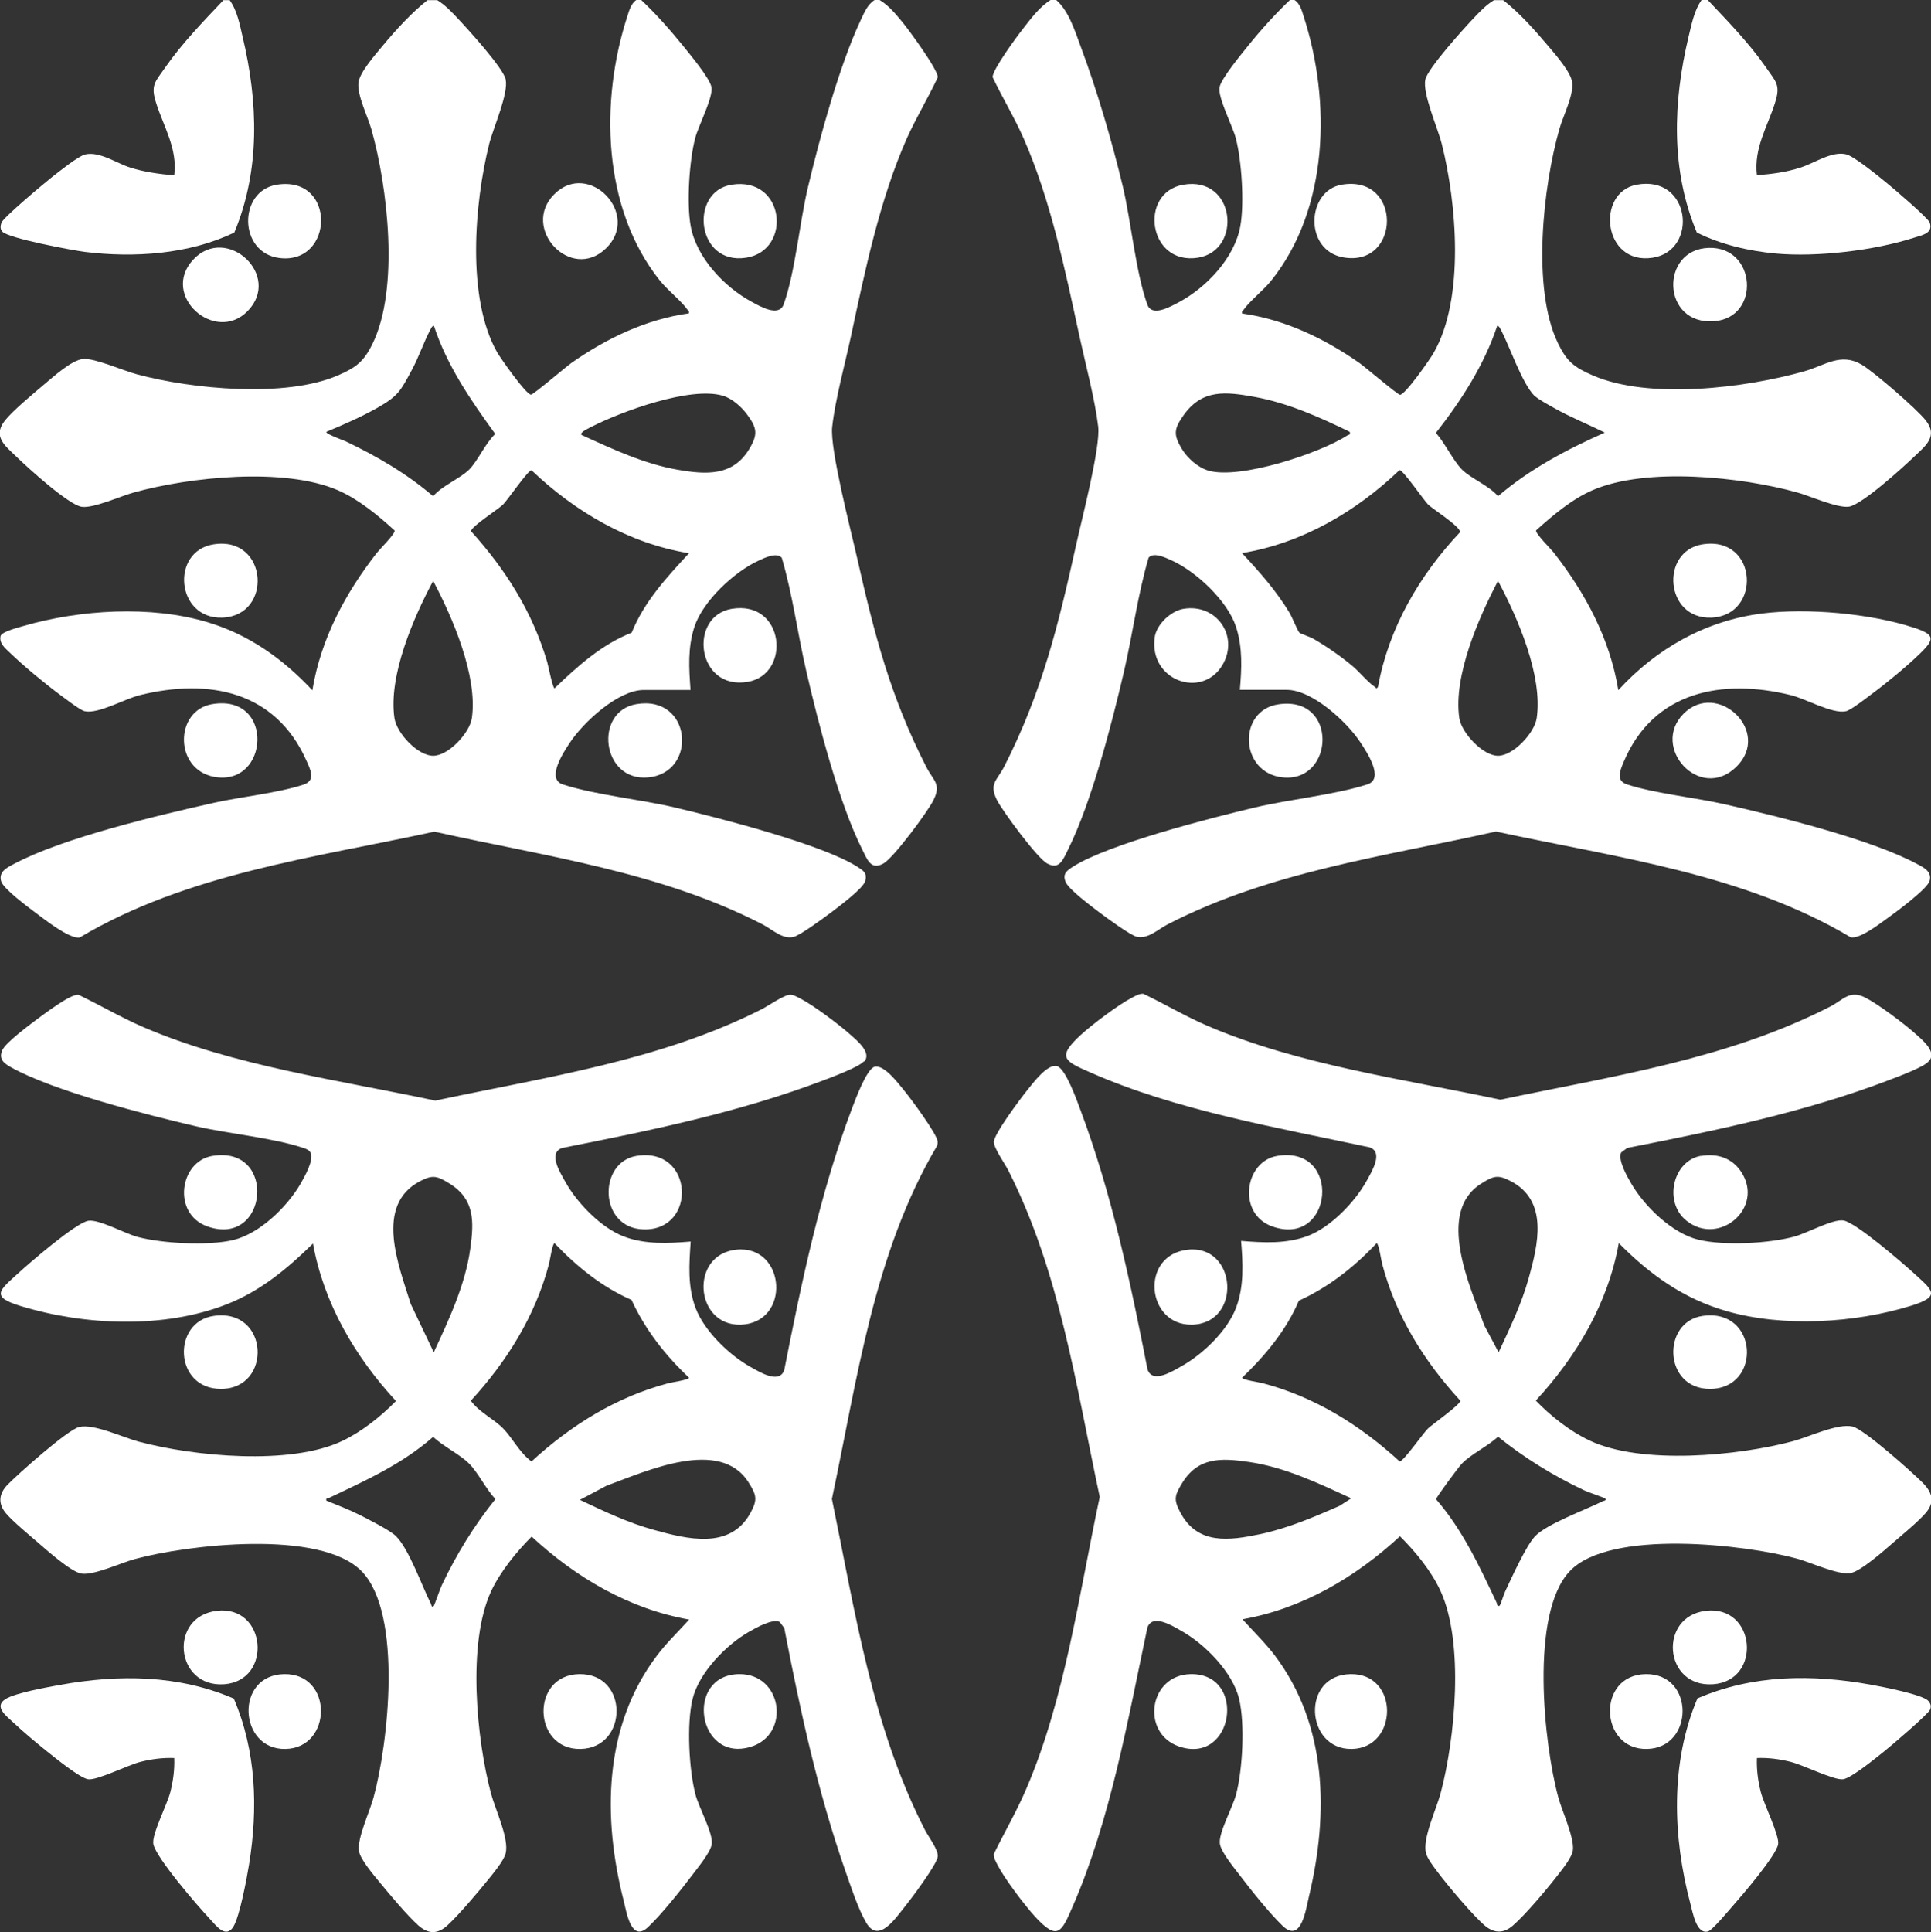 <?xml version="1.0" encoding="UTF-8"?>
<svg id="Layer_1" data-name="Layer 1" xmlns="http://www.w3.org/2000/svg" viewBox="0 0 125.67 125.73">
  <rect x="0" y="0" width="125.67" height="125.73" fill="#333333" stroke="none"/>
  <g>
    <path fill="#FFFFFF" d="M13.81,75.22c4.26-.72,3.65,6.01-.33,4.58-2.28-.82-1.8-4.22.33-4.58Z"/>
    <path fill="#FFFFFF" d="M48.1,108.94c2.82-.04,3.38,3.93.76,4.73-3.49,1.06-4.32-4.68-.76-4.73Z"/>
    <g>
      <path fill="#FFFFFF" d="M56.21,69.07c-.3.36-2.09,1.03-2.62,1.23-5.47,2.08-11.27,3.27-17,4.4-.95.32-.13,1.61.2,2.2.76,1.38,2.34,3.01,3.83,3.57,1.39.52,2.87.44,4.33.32-.1,1.47-.21,2.92.32,4.33.57,1.5,2.19,3.06,3.57,3.83.59.33,1.88,1.14,2.2.2,1.13-5.73,2.33-11.53,4.4-17,.21-.55.95-2.58,1.47-2.73.63-.18,1.59,1.13,1.97,1.59.42.51,2.09,2.77,2.14,3.26.01.11,0,.2-.04.3-4.12,6.97-5.18,15.17-6.84,22.97,1.52,7.35,2.61,14.82,6.06,21.55.22.43.87,1.27.83,1.72-.05.51-1.72,2.74-2.14,3.26-.62.76-1.71,2.44-2.52,1.04-.52-.88-1-2.36-1.35-3.35-1.8-5.15-2.95-10.47-3.98-15.82l-.3-.4c-.48-.22-1.52.38-1.97.63-1.5.85-3.29,2.68-3.7,4.4-.39,1.61-.23,4.64.2,6.24.22.82,1.16,2.51,1.05,3.2-.08.53-.89,1.5-1.24,1.97-.75.99-2.01,2.58-2.89,3.41-1.11,1.06-1.41-.94-1.6-1.7-1.38-5.4-1.32-11.35,2.16-15.95.63-.84,1.4-1.57,2.1-2.35-3.9-.69-7.37-2.73-10.25-5.4-.99.99-2.04,2.28-2.64,3.56-1.56,3.37-.95,9.63,0,13.18.28,1.03,1.18,2.91.95,3.87-.12.49-.83,1.33-1.16,1.74-.69.85-1.86,2.24-2.64,2.96-.64.58-1.25.56-1.89-.01-.73-.66-1.81-1.95-2.46-2.74-.39-.48-1.31-1.53-1.4-2.1-.12-.81.7-2.57.94-3.44.96-3.46,1.93-11.97-.75-14.75s-11.42-1.73-14.8-.8c-.88.24-2.63,1.06-3.44.94-.68-.1-2.28-1.54-2.86-2.04s-1.57-1.32-2.04-1.86c-.56-.65-.49-1.3.09-1.89.68-.7,3.9-3.57,4.65-3.75.95-.23,2.83.67,3.87.95,3.59.96,9.85,1.57,13.25-.04,1.27-.6,2.52-1.6,3.5-2.6-2.66-2.88-4.7-6.35-5.4-10.25-1.66,1.63-3.41,3.09-5.6,3.95-4.09,1.61-9.25,1.39-13.42.12-2.01-.61-1.37-1.03-.18-2.12.75-.69,3.77-3.3,4.58-3.43.69-.11,2.38.83,3.2,1.05,1.61.43,4.62.59,6.24.2,1.72-.42,3.49-2.15,4.36-3.64.26-.46.89-1.54.67-2.03-.12-.2-.27-.25-.48-.32-1.96-.66-4.87-.92-6.99-1.41-3.18-.74-9.31-2.3-12.05-3.85-.46-.26-.8-.53-.55-1.1.22-.51,1.88-1.73,2.39-2.11.48-.35,2.05-1.54,2.56-1.5,1.42.68,2.76,1.47,4.21,2.1,5.9,2.54,12.75,3.45,19.02,4.79,7.23-1.54,14.61-2.59,21.25-5.95.43-.22,1.45-.94,1.85-.94.21,0,.46.15.64.24.85.43,2.58,1.73,3.31,2.39.41.37,1.36,1.14.87,1.72ZM28.23,88c.99-2.14,2.06-4.4,2.38-6.77.24-1.74.29-3.19-1.35-4.21-.8-.49-1.07-.6-1.92-.16-3,1.57-1.38,5.51-.61,7.99l1.5,3.15ZM36.09,80.9c-.14,0-.3,1.12-.36,1.34-.89,3.39-2.74,6.35-5.09,8.91.55.75,1.49,1.18,2.1,1.8s1.08,1.59,1.85,2.15c2.56-2.35,5.52-4.2,8.91-5.09.22-.06,1.34-.22,1.34-.36-1.54-1.45-2.85-3.12-3.74-5.06-1.93-.84-3.57-2.18-5.01-3.69ZM28.23,104.5c.05-.05.41-1.12.52-1.34.95-2.01,2.1-3.88,3.49-5.61-.61-.65-1.11-1.7-1.7-2.3s-1.7-1.13-2.35-1.75c-2,1.76-4.37,2.83-6.75,3.96-.12.06-.24-.01-.2.19.72.29,1.47.58,2.17.93.55.28,1.95.99,2.34,1.36.87.84,1.71,3.28,2.29,4.41.04.08.04.31.21.14ZM37.74,97.6c1.56.74,3.13,1.49,4.8,1.95,2.2.61,4.98,1.31,6.3-1.1.47-.86.4-1.16-.12-1.98-1.86-2.97-6.72-.71-9.25.21l-1.73.92Z"/>
      <path fill="#FFFFFF" d="M15.21,110.52c1.47,3.42,1.59,7.15,1,10.8-.14.87-.61,3.41-1.03,4.07-.5.78-1.13-.1-1.54-.54-.75-.79-3.49-3.96-3.66-4.85-.12-.62.91-2.59,1.11-3.4.18-.72.28-1.46.25-2.2-.74-.03-1.49.07-2.2.25-.78.19-2.86,1.24-3.42,1.13s-2.1-1.37-2.62-1.78c-.7-.56-1.56-1.28-2.21-1.89-.44-.42-1.32-1.04-.54-1.54.63-.41,2.75-.78,3.57-.93,3.82-.69,7.69-.66,11.29.89Z"/>
      <path fill="#FFFFFF" d="M41.41,75.22c3.75-.63,3.99,4.87.48,4.78-2.93-.07-2.98-4.36-.48-4.78Z"/>
      <path fill="#FFFFFF" d="M47.91,81.32c3.25-.34,3.6,4.8.27,4.88-2.97.07-3.31-4.56-.27-4.88Z"/>
      <path fill="#FFFFFF" d="M13.91,85.63c3.62-.52,3.83,4.75.47,4.75-3.07,0-3.19-4.36-.47-4.75Z"/>
      <path fill="#FFFFFF" d="M14.11,104.82c3.25-.39,3.65,4.56.47,4.78s-3.63-4.4-.47-4.78Z"/>
      <path fill="#FFFFFF" d="M37.7,108.94c3.24-.05,3.2,4.81.08,4.87s-3.27-4.82-.08-4.87Z"/>
      <path fill="#FFFFFF" d="M18.5,108.94c3.2-.05,3.14,4.81.08,4.87s-3.32-4.82-.08-4.87Z"/>
    </g>
  </g>
  <g>
    <path fill="#FFFFFF" d="M111.14,0c1.28,1.35,2.72,2.84,3.78,4.37.67.97.98,1.15.59,2.35-.49,1.53-1.38,2.93-1.17,4.68.97-.07,1.93-.2,2.85-.5s2.02-1.08,2.95-.86c.52.12,2.14,1.45,2.64,1.86.42.34,2.71,2.29,2.81,2.59.23.7-.51.81-1.03.98-2.57.83-6.3,1.27-8.97,1.03-1.76-.16-3.58-.58-5.16-1.37-1.71-4.06-1.55-8.51-.54-12.73.2-.82.36-1.71.85-2.4h.4Z"/>
    <path fill="#FFFFFF" d="M125.51,69.07c-.29.36-2.01,1-2.54,1.2-5.48,2.1-11.32,3.3-17.07,4.43l-.4.3c-.22.49.4,1.57.67,2.03.86,1.48,2.66,3.23,4.36,3.64s4.63.24,6.24-.2c.82-.22,2.51-1.16,3.2-1.05.81.13,3.82,2.74,4.58,3.43,1.2,1.1,1.83,1.5-.18,2.12-3.65,1.13-8.32,1.41-12,.35-2.81-.81-4.99-2.37-7.02-4.43-.69,3.9-2.74,7.37-5.4,10.25.97,1.01,2.23,2,3.5,2.6,3.39,1.6,9.66,1,13.25.04,1.03-.28,2.91-1.18,3.87-.95.75.18,3.86,2.96,4.55,3.65.63.63.83,1.26.19,1.99-.47.54-1.46,1.36-2.04,1.86s-2.18,1.94-2.86,2.04c-.81.12-2.57-.7-3.44-.94-3.39-.93-12.18-1.94-14.8.8s-1.7,11.29-.75,14.75c.24.88,1.06,2.63.94,3.44-.06.43-.62,1.14-.9,1.5-.7.91-2.17,2.67-3.01,3.39-.57.49-1.15.51-1.74.06-.74-.58-2.54-2.73-3.15-3.55-.24-.32-.67-.87-.76-1.24-.23-.95.67-2.83.95-3.87.95-3.56,1.55-9.8,0-13.18-.6-1.3-1.63-2.56-2.64-3.56-2.88,2.66-6.35,4.71-10.25,5.4.7.78,1.46,1.51,2.1,2.35,3.42,4.54,3.51,10.28,2.24,15.63-.21.86-.5,3.15-1.73,1.97-.87-.84-2.09-2.37-2.84-3.36-.35-.46-1.15-1.43-1.24-1.97-.11-.69.83-2.38,1.05-3.2.43-1.61.59-4.62.2-6.24-.42-1.74-2.24-3.58-3.77-4.43-.58-.33-1.88-1.14-2.2-.2-1.27,6-2.4,12.5-4.86,18.14-.73,1.68-.97,2.27-2.45.66-.68-.74-2-2.49-2.44-3.36-.11-.22-.26-.45-.24-.72.69-1.41,1.48-2.76,2.1-4.21,2.54-5.9,3.45-12.75,4.79-19.02-1.54-7.23-2.59-14.61-5.95-21.25-.22-.43-.94-1.45-.94-1.85,0-.51,1.73-2.82,2.15-3.34.38-.47,1.34-1.78,1.97-1.59.55.16,1.29,2.24,1.5,2.81,2.05,5.46,3.26,11.2,4.38,16.92.32.95,1.61.13,2.2-.2,1.39-.77,3.01-2.32,3.57-3.83.52-1.39.44-2.87.32-4.33,1.46.12,2.93.2,4.33-.32,1.5-.57,3.06-2.19,3.83-3.57.32-.59,1.14-1.88.2-2.2-5.97-1.28-12.53-2.39-18.14-4.86-1.69-.74-2.26-.98-.66-2.45.74-.68,2.49-2,3.36-2.44.22-.11.45-.26.72-.24,1.42.68,2.76,1.48,4.21,2.1,5.92,2.53,12.74,3.45,19.02,4.79,7.32-1.54,14.74-2.62,21.45-6.05.88-.45,1.27-1.11,2.29-.6.85.43,2.58,1.73,3.31,2.39.42.38,1.35,1.13.87,1.72ZM97.53,88c.73-1.57,1.48-3.12,1.95-4.8.62-2.22,1.31-5.05-1.16-6.34-.84-.44-1.13-.34-1.92.16-2.97,1.85-.72,6.73.21,9.25l.92,1.73ZM89.59,80.9c-1.45,1.54-3.12,2.86-5.06,3.74-.82,1.93-2.19,3.57-3.69,5.01,0,.14,1.12.3,1.34.36,3.39.89,6.35,2.74,8.91,5.09.25,0,1.55-1.87,1.85-2.15s2.1-1.55,2.1-1.8c-2.35-2.56-4.2-5.51-5.09-8.91-.06-.22-.22-1.34-.36-1.34ZM104.44,97.5c-.05-.05-1.12-.41-1.34-.52-2.01-.95-3.88-2.1-5.61-3.49-.66.62-1.75,1.13-2.35,1.75-.19.19-1.67,2.18-1.68,2.32,1.74,2.01,2.82,4.36,3.94,6.73.05.1,0,.26.19.2.05-.01.29-.79.37-.94.41-.87,1.34-2.93,1.93-3.57.75-.81,3.35-1.75,4.41-2.29.08-.04.31-.04.14-.21ZM87.94,97.5c-2.13-.98-4.32-2.03-6.68-2.37-1.8-.26-3.3-.32-4.34,1.4-.47.78-.55,1.04-.12,1.86,1.12,2.15,3.17,1.87,5.22,1.44,1.79-.38,3.49-1.11,5.16-1.84l.76-.49Z"/>
    <path fill="#FFFFFF" d="M114.34,114.4c-.03.74.07,1.49.25,2.2.19.78,1.24,2.86,1.13,3.42-.14.74-2.32,3.29-2.93,3.98-.28.32-1.34,1.59-1.62,1.68-.77.23-1.01-1.25-1.16-1.8-1.15-4.34-1.32-9.17.46-13.36,3.61-1.56,7.47-1.58,11.29-.89.67.12,3.39.64,3.74,1.06.14.17.19.31.12.54-.08.28-2.61,2.43-3.04,2.77-.52.41-2.06,1.68-2.62,1.78s-2.64-.94-3.42-1.13c-.72-.18-1.46-.28-2.2-.25Z"/>
    <path fill="#FFFFFF" d="M109.57,46.44c2.2-2.2,5.78,1.18,3.42,3.47s-5.6-1.28-3.42-3.47Z"/>
    <path fill="#FFFFFF" d="M83.11,75.22c4.26-.72,3.67,6.02-.33,4.58-2.27-.82-1.79-4.22.33-4.58Z"/>
    <path fill="#FFFFFF" d="M110.71,75.22c1.06-.18,2.02.14,2.61,1.04,1.53,2.34-1.45,4.87-3.57,3.17-1.5-1.2-.89-3.9.96-4.22Z"/>
    <path fill="#FFFFFF" d="M77.31,81.32c3.2-.34,3.53,4.8.27,4.88-2.99.07-3.42-4.55-.27-4.88Z"/>
    <path fill="#FFFFFF" d="M77.01,39.62c2.16-.37,3.65,1.78,2.55,3.65-1.32,2.24-4.81,1.03-4.41-1.81.12-.83,1.05-1.7,1.86-1.84Z"/>
    <path fill="#FFFFFF" d="M77.5,108.94c3.66-.05,2.81,5.92-.76,4.71-2.52-.86-1.98-4.67.76-4.71Z"/>
    <path fill="#FFFFFF" d="M106.51,12.02c3.53-.66,4.05,4.28,1.05,4.75-3.25.51-3.72-4.25-1.05-4.75Z"/>
    <path fill="#FFFFFF" d="M110.81,85.63c3.64-.52,3.87,4.75.47,4.75-3.04,0-3.14-4.37-.47-4.75Z"/>
    <path fill="#FFFFFF" d="M110.81,35.42c3.6-.56,3.86,4.65.56,4.77-3.03.11-3.34-4.34-.56-4.77Z"/>
    <path fill="#FFFFFF" d="M111.01,104.82c3.28-.39,3.68,4.56.47,4.78s-3.57-4.41-.47-4.78Z"/>
    <path fill="#FFFFFF" d="M87.9,108.94c3.18-.05,3.11,4.81.08,4.87s-3.34-4.82-.08-4.87Z"/>
    <path fill="#FFFFFF" d="M107.1,108.94c3.21-.05,3.17,4.81.08,4.87s-3.29-4.82-.08-4.87Z"/>
    <path fill="#FFFFFF" d="M111.21,16.13c3.1-.09,3.38,4.52.37,4.77-3.46.29-3.57-4.68-.37-4.77Z"/>
    <g>
      <path fill="#FFFFFF" d="M68.74,0c.82.71,1.22,2.03,1.6,3.05,1.05,2.81,2.03,6.15,2.73,9.07.55,2.31.84,5.6,1.6,7.7.3.84,1.53.12,2.08-.17,1.78-.96,3.6-2.88,3.97-4.93.27-1.48.09-4.28-.3-5.75-.22-.81-1.18-2.64-1.05-3.3.11-.57,1.45-2.19,1.88-2.72.82-1.02,1.76-2.06,2.7-2.95h.3c.35.23.47.67.59,1.06,1.79,5.52,1.64,12.51-2.1,17.19-.5.63-1.41,1.34-1.8,1.9-.06.08-.14.1-.1.25,2.78.39,5.36,1.63,7.63,3.22.41.29,2.47,2.05,2.64,2.07.32.03,1.99-2.35,2.21-2.76,2.01-3.53,1.48-9.72.51-13.57-.27-1.06-1.26-3.26-1.07-4.18.15-.72,2.45-3.26,3.07-3.92.42-.45.88-.94,1.4-1.25h.6c1.04.81,2.04,1.93,2.9,2.95.47.56,1.51,1.72,1.59,2.41.1.84-.6,2.18-.84,3.04-1.06,3.73-1.8,10.36-.1,13.9.58,1.21,1.06,1.59,2.28,2.12,3.69,1.6,9.96.81,13.77-.27,1.34-.38,2.36-1.24,3.73-.43.81.48,3.6,2.9,4.17,3.63.82,1.04-.03,1.66-.75,2.35s-3.4,3.13-4.25,3.26c-.76.11-2.54-.7-3.38-.93-3.64-1.01-9.78-1.66-13.29-.15-1.35.58-2.6,1.64-3.69,2.62-.08.18.97,1.22,1.15,1.45,2.06,2.64,3.65,5.59,4.2,8.95,2.48-2.71,5.67-4.52,9.36-4.99,2.94-.37,7.04,0,9.86.92,1.38.45,1.41.73.38,1.72-.88.85-2.17,1.91-3.16,2.64-.32.24-1.31,1.01-1.62,1.08-.89.2-2.61-.81-3.61-1.05-4.45-1.09-8.9-.25-10.84,4.3-.25.6-.57,1.27.21,1.52,1.84.59,4.37.84,6.32,1.28,3.45.78,9.49,2.26,12.52,3.88.47.25,1,.5.84,1.11-.14.51-2.12,1.98-2.65,2.36-.56.4-1.82,1.4-2.47,1.32-7-4.16-15.25-5.19-23.1-6.89-7.26,1.62-14.69,2.6-21.37,6.04-.62.32-1.28.97-2,.81-.43-.1-1.98-1.24-2.43-1.58-.49-.37-2.01-1.5-2.21-1.99-.22-.54.09-.74.49-1,2.29-1.46,9.01-3.18,11.85-3.85,2.28-.54,5.16-.81,7.3-1.5,1.13-.36-.05-2.12-.46-2.74-.87-1.32-3.12-3.41-4.79-3.41h-3.05c.12-1.4.19-2.74-.25-4.1-.55-1.69-2.58-3.59-4.18-4.32-.4-.18-1.19-.57-1.51-.18-.71,2.41-1.03,4.95-1.6,7.4-.78,3.36-2.12,8.54-3.63,11.57-.33.65-.55,1.37-1.37.93-.65-.35-2.89-3.39-3.27-4.13-.53-1.07,0-1.26.47-2.17,2.47-4.85,3.53-9.22,4.7-14.5.35-1.61,1.58-6.29,1.42-7.63-.21-1.77-.83-4.08-1.22-5.88-.92-4.27-1.88-8.88-3.63-12.87-.6-1.37-1.38-2.64-2.02-3.99-.03-.46,1.58-2.65,1.96-3.13.54-.69,1.08-1.44,1.84-1.91h.3ZM99.87,25.77c-.84-.86-1.61-3.22-2.21-4.34-.05-.09-.1-.22-.22-.23-.85,2.56-2.34,4.86-3.99,6.97.57.64,1.12,1.8,1.69,2.38s1.77,1.05,2.35,1.74c2.07-1.77,4.47-3.04,6.95-4.14-1.09-.54-2.24-1-3.3-1.6-.3-.17-1.06-.58-1.26-.79ZM87.84,28.1c-1.95-.95-4.03-1.88-6.18-2.27-1.88-.34-3.42-.53-4.64,1.2-.61.87-.67,1.24-.12,2.16.37.62,1.06,1.24,1.76,1.44,2.05.58,7.24-1.13,9.05-2.31.1-.06.18.01.13-.22ZM84.56,41.17c.09.07.72.28.94.41.89.52,1.74,1.11,2.53,1.77.43.36,1,1.06,1.45,1.35.1.07.07.16.2,0,.69-3.83,2.7-7.27,5.34-10.07.06-.34-1.8-1.52-2.08-1.8s-1.62-2.24-1.86-2.24c-2.82,2.7-6.36,4.77-10.25,5.4,1.17,1.26,2.23,2.45,3.12,3.93.13.23.52,1.17.61,1.24ZM97.49,37.8c-1.25,2.38-2.92,6.19-2.52,8.92.14.96,1.53,2.46,2.52,2.46s2.38-1.48,2.52-2.46c.4-2.75-1.24-6.53-2.52-8.92Z"/>
      <path fill="#FFFFFF" d="M83.21,45.83c3.89-.57,3.64,5.08.29,4.76-2.83-.27-2.99-4.37-.29-4.76Z"/>
      <path fill="#FFFFFF" d="M87.31,12.02c3.97-.68,3.86,5.38.12,4.73-2.59-.45-2.4-4.34-.12-4.73Z"/>
    </g>
    <path fill="#FFFFFF" d="M77.01,12.02c3.41-.59,3.86,4.29.95,4.75-3.25.51-3.87-4.25-.95-4.75Z"/>
  </g>
  <g>
    <path fill="#FFFFFF" d="M28.44,0c.52.31.98.8,1.4,1.25.63.67,2.93,3.2,3.07,3.92.19.93-.8,3.13-1.07,4.18-.96,3.85-1.49,10.04.51,13.57.23.4,1.9,2.78,2.21,2.76.17-.01,2.23-1.78,2.64-2.07,2.27-1.59,4.85-2.83,7.63-3.22.04-.15-.04-.17-.1-.25-.39-.56-1.3-1.27-1.8-1.9-3.73-4.69-3.9-11.66-2.1-17.19.12-.38.24-.82.59-1.06h.3c.95.89,1.87,1.93,2.7,2.95.44.55,1.76,2.12,1.88,2.72.13.66-.83,2.49-1.05,3.3-.39,1.46-.57,4.26-.3,5.75.37,2.05,2.19,3.97,3.97,4.93.55.3,1.77,1.01,2.08.17.76-2.11,1.04-5.4,1.6-7.7.77-3.23,2.02-7.82,3.41-10.79.24-.51.44-1.02.92-1.33h.3c.61.36,1.05.91,1.5,1.45.42.51,2.33,3.11,2.3,3.59-.63,1.35-1.41,2.63-2.02,3.99-1.76,3.98-2.72,8.61-3.63,12.87-.39,1.8-1.02,4.1-1.22,5.88-.17,1.42,1.23,6.79,1.62,8.53,1.13,5,2.16,9.01,4.5,13.6.46.91,1,1.1.47,2.17-.37.75-2.62,3.79-3.27,4.13-.82.44-1.04-.28-1.37-.93-1.51-3.01-2.86-8.22-3.63-11.57-.57-2.45-.89-4.99-1.6-7.4-.33-.39-1.12,0-1.51.18-1.59.73-3.63,2.63-4.18,4.32-.44,1.35-.35,2.7-.25,4.1h-3.05c-1.66,0-3.92,2.1-4.79,3.41-.41.62-1.59,2.38-.46,2.74,2.15.69,5.02.96,7.3,1.5,2.84.67,9.56,2.39,11.85,3.85.39.25.66.4.52.93-.13.49-1.77,1.7-2.24,2.06-.45.33-1.99,1.48-2.43,1.58-.72.17-1.38-.49-2-.81-6.67-3.44-14.11-4.42-21.37-6.04-7.84,1.7-16.09,2.73-23.09,6.89-.68.09-2.28-1.18-2.87-1.62-.48-.36-2.12-1.57-2.24-2.06-.16-.61.37-.86.84-1.11,3.18-1.7,9.4-3.17,13.02-3.98,1.8-.4,4.14-.63,5.82-1.18.83-.27.45-.99.18-1.59-2.02-4.5-6.32-5.34-10.81-4.24-1,.24-2.72,1.25-3.61,1.05-.31-.07-1.3-.85-1.62-1.08-1.02-.76-2.35-1.86-3.26-2.74-.3-.29-.7-.6-.59-1.08.09-.28,1.17-.55,1.47-.64,3.68-1.07,8.3-1.36,12-.25,2.71.81,4.91,2.39,6.82,4.43.55-3.35,2.14-6.31,4.2-8.95.18-.23,1.23-1.27,1.15-1.45-1.07-.98-2.34-2.03-3.69-2.62-3.51-1.51-9.65-.86-13.29.15-.84.23-2.62,1.04-3.38.93-.85-.12-3.52-2.55-4.25-3.26s-1.57-1.31-.75-2.35c.5-.64,1.88-1.78,2.55-2.35.6-.5,1.79-1.59,2.54-1.66s2.63.77,3.51,1c3.57.96,9.64,1.55,13.07.07,1.18-.51,1.68-.89,2.25-2.05,1.76-3.57,1-10.19-.07-13.97-.24-.85-.94-2.22-.84-3.04.08-.68,1.13-1.85,1.59-2.41.85-1.02,1.87-2.14,2.9-2.95h.6ZM21.24,28.1c-.09.12,1.12.56,1.24.61,2.05.98,3.98,2.1,5.71,3.58.58-.69,1.78-1.16,2.35-1.74s1.05-1.71,1.69-2.31c-1.58-2.18-3.15-4.45-3.99-7.04-.12.01-.17.14-.22.23-.44.82-.76,1.81-1.23,2.67-.74,1.37-.88,1.67-2.25,2.45-1.05.59-2.19,1.09-3.3,1.55ZM37.84,28.3c1.99.91,4.1,1.9,6.28,2.27,1.84.32,3.59.43,4.66-1.38.56-.94.48-1.35-.16-2.22-.37-.5-.97-1.04-1.58-1.22-2.1-.62-6.55,1.01-8.5,2-.11.06-.85.38-.7.55ZM44.84,36c-3.9-.63-7.43-2.71-10.25-5.4-.23,0-1.57,1.96-1.86,2.24-.32.31-2.03,1.4-2.08,1.72,2.27,2.52,3.99,5.24,4.96,8.51.07.24.36,1.72.48,1.72,1.49-1.43,3.07-2.86,5.02-3.62.82-2.03,2.27-3.59,3.73-5.17ZM28.19,37.8c-1.28,2.39-2.92,6.17-2.52,8.92.14.99,1.52,2.46,2.52,2.46s2.39-1.5,2.52-2.46c.39-2.72-1.26-6.55-2.52-8.92Z"/>
    <path fill="#FFFFFF" d="M14.94,0c.5.69.66,1.58.85,2.4,1.01,4.22,1.16,8.67-.54,12.73-2.93,1.42-6.54,1.66-9.74,1.26-.78-.1-5.03-.89-5.37-1.33-.14-.17-.11-.36-.05-.56.11-.34,2.83-2.61,3.31-2.99.44-.34,1.69-1.35,2.14-1.46.94-.22,2.06.58,2.95.86s1.89.42,2.85.5c.22-1.74-.68-3.15-1.17-4.68-.39-1.2-.08-1.39.59-2.35,1.06-1.53,2.5-3.02,3.78-4.37h.4Z"/>
    <path fill="#FFFFFF" d="M41.41,45.82c3.63-.62,4.02,4.48.76,4.77-3.02.27-3.54-4.29-.76-4.77Z"/>
    <path fill="#FFFFFF" d="M13.81,45.82c4.09-.69,3.72,5.4.12,4.73-2.61-.49-2.57-4.32-.12-4.73Z"/>
    <path fill="#FFFFFF" d="M47.61,39.62c3.47-.59,3.9,4.27,1.05,4.75-3.33.57-3.88-4.27-1.05-4.75Z"/>
    <path fill="#FFFFFF" d="M18.01,12.02c3.9-.62,3.74,5.21.18,4.77-2.68-.33-2.7-4.36-.18-4.77Z"/>
    <path fill="#FFFFFF" d="M13.91,35.42c3.54-.55,3.87,4.65.56,4.77-3.01.11-3.4-4.33-.56-4.77Z"/>
    <path fill="#FFFFFF" d="M16.1,20.26c-2.12,2.13-5.69-1.05-3.52-3.37s5.82,1.05,3.52,3.37Z"/>
    <path fill="#FFFFFF" d="M36.07,12.64c2.25-2.25,5.66,1.3,3.37,3.52s-5.57-1.32-3.37-3.52Z"/>
    <path fill="#FFFFFF" d="M47.61,12.02c3.49-.56,3.96,4.28.95,4.75-3.26.51-3.72-4.31-.95-4.75Z"/>
  </g>
</svg>